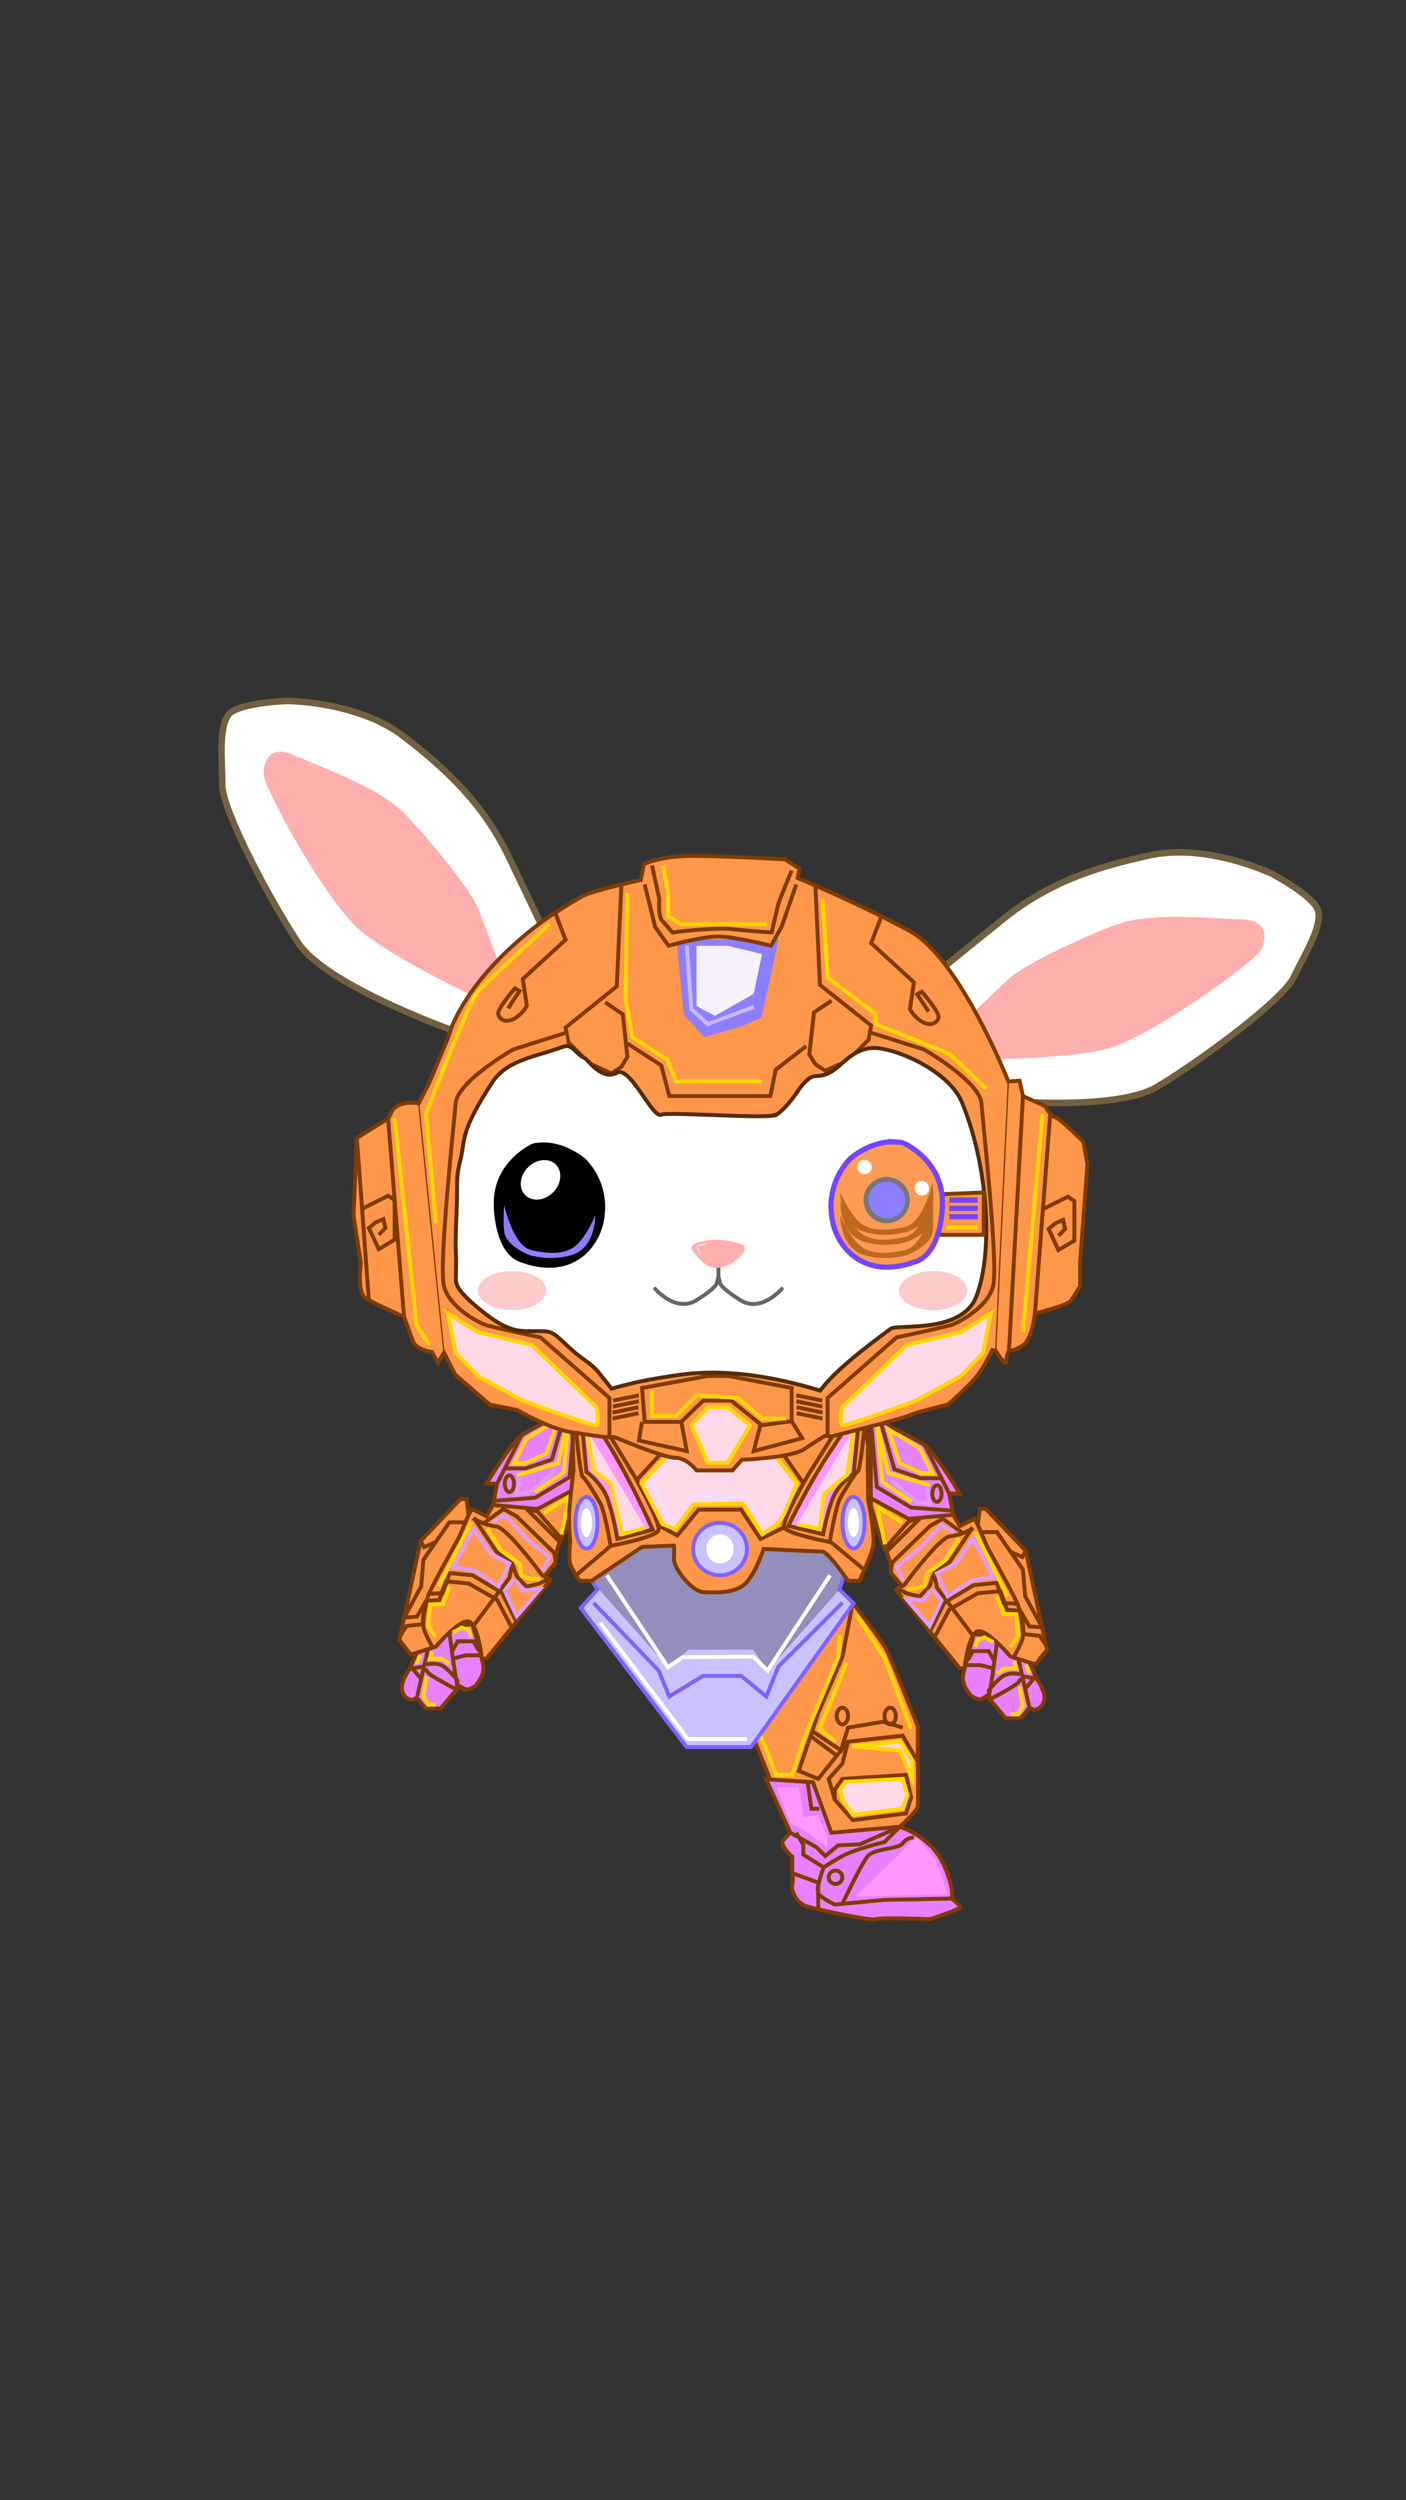 <?xml version="1.0" encoding="UTF-8"?>
<svg xmlns="http://www.w3.org/2000/svg" version="1.1" xmlns:xlink="http://www.w3.org/1999/xlink" viewBox="0 0 1080 1920">
  <rect x="0" y="0" width="1080" height="1920" fill="#333333" stroke="none"/>
  <defs>
    <style>
      .cls-1 {
        stroke: #726141;
      }

      .cls-1, .cls-2, .cls-3, .cls-4, .cls-5, .cls-6, .cls-7, .cls-8, .cls-9, .cls-10, .cls-11, .cls-12, .cls-13, .cls-14, .cls-15, .cls-16, .cls-17, .cls-18, .cls-19, .cls-20, .cls-21, .cls-22, .cls-23, .cls-24, .cls-25 {
        stroke-miterlimit: 10;
      }

      .cls-1, .cls-5, .cls-21 {
        stroke-width: 5px;
      }

      .cls-1, .cls-26, .cls-27 {
        fill: #fff;
      }

      .cls-2 {
        stroke: #727272;
        stroke-width: 2px;
      }

      .cls-2, .cls-3, .cls-4, .cls-5, .cls-6, .cls-7, .cls-8, .cls-9, .cls-10, .cls-14, .cls-15, .cls-16, .cls-19, .cls-21, .cls-22, .cls-23, .cls-24, .cls-25 {
        fill: none;
      }

      .cls-2, .cls-24 {
        stroke-linecap: round;
      }

      .cls-3, .cls-4, .cls-8, .cls-9, .cls-10, .cls-11, .cls-12, .cls-13, .cls-14, .cls-15, .cls-18, .cls-19, .cls-20, .cls-22, .cls-23, .cls-24, .cls-25 {
        stroke-width: 3px;
      }

      .cls-3, .cls-12 {
        stroke: #8063ff;
      }

      .cls-28 {
        fill: #000;
      }

      .cls-28, .cls-29, .cls-30, .cls-31, .cls-32, .cls-33, .cls-34, .cls-35, .cls-36, .cls-37, .cls-38, .cls-27, .cls-39, .cls-40, .cls-41 {
        stroke-width: 0px;
      }

      .cls-4 {
        stroke: #dd9cff;
      }

      .cls-5 {
        stroke: #986eff;
      }

      .cls-6, .cls-10 {
        stroke: #fff;
      }

      .cls-6, .cls-16, .cls-17 {
        stroke-width: 4px;
      }

      .cls-29 {
        fill: #f6f0ff;
      }

      .cls-7, .cls-11, .cls-14, .cls-18, .cls-20 {
        stroke: #803b00;
      }

      .cls-8, .cls-13 {
        stroke: #ffd800;
      }

      .cls-9 {
        stroke: #0fbab1;
      }

      .cls-11 {
        fill: #e980ff;
      }

      .cls-12, .cls-42 {
        fill: #c9c2ff;
      }

      .cls-13 {
        fill: #ffd8e8;
      }

      .cls-30 {
        fill: #99f8ff;
        opacity: .61;
      }

      .cls-15 {
        stroke: #cbb6ff;
      }

      .cls-31 {
        fill: #e5e5e5;
      }

      .cls-16 {
        stroke: #757575;
      }

      .cls-32 {
        fill: #8cf8ff;
      }

      .cls-17 {
        fill: #ff9a55;
        stroke: #7445ff;
      }

      .cls-33 {
        fill: #ff7878;
      }

      .cls-43 {
        clip-path: url(#clippath-4);
      }

      .cls-18, .cls-37 {
        fill: #ff97ff;
      }

      .cls-19 {
        stroke: #552b09;
      }

      .cls-44, .cls-40 {
        fill: #ffaeae;
      }

      .cls-34 {
        fill: #bc681d;
      }

      .cls-35 {
        fill: #938ebc;
      }

      .cls-36 {
        fill: #ffcaca;
      }

      .cls-45 {
        clip-path: url(#clippath);
      }

      .cls-38 {
        fill: #e9feff;
      }

      .cls-20 {
        fill: #ff974a;
      }

      .cls-21, .cls-25 {
        stroke: #000;
      }

      .cls-39 {
        fill: #8c7eff;
      }

      .cls-46 {
        display: none;
      }

      .cls-22 {
        stroke: #f6dcff;
      }

      .cls-23 {
        stroke: #e60005;
      }

      .cls-24 {
        stroke: #666;
      }

      .cls-41 {
        fill: #777;
      }
    </style>
    <clipPath id="clippath">
      <polygon class="cls-12" points="458.96 1220.57 446.14 1234.87 527.38 1341.6 576.91 1341.6 655.61 1231.3 644.83 1220.57 651.3 1200.66 632.76 1187.13 489.04 1184.83 450.45 1207.81 458.96 1220.57"/>
    </clipPath>
    <clipPath id="clippath-4">
      <polygon class="cls-40" points="528.95 986.67 551.55 1018.36 574.44 986.67 551.55 973.55 528.95 986.67"/>
    </clipPath>
  </defs>
  <g id="Pierna_1" data-name="Pierna 1" class="cls-46">
    <polyline class="cls-23" points="453.29 1250.3 459.51 1242.42 458.57 1235.89 466.24 1222.78"/>
    <polyline class="cls-23" points="448.52 1248.97 458.18 1246.24 461.25 1240.4 475.15 1234.28"/>
    <polyline class="cls-23" points="444.95 1257.5 454.61 1254.77 457.68 1248.93 471.58 1242.81"/>
    <polyline class="cls-23" points="449.85 1262.61 459.52 1259.88 462.59 1254.05 476.49 1247.92"/>
    <polyline class="cls-9" points="461.6 1262.05 467.82 1254.16 466.88 1247.64 474.55 1234.53"/>
    <polyline class="cls-9" points="456.83 1260.72 466.49 1257.98 469.56 1252.15 483.46 1246.03"/>
    <polyline class="cls-9" points="453.26 1269.24 462.92 1266.51 465.99 1260.67 479.89 1254.55"/>
    <polyline class="cls-9" points="458.16 1274.36 467.83 1271.63 470.9 1265.79 484.8 1259.67"/>
    <polyline class="cls-23" points="500.6 1303.24 506.83 1295.36 505.89 1288.83 513.56 1275.72"/>
    <polyline class="cls-23" points="495.83 1301.91 505.5 1299.18 508.57 1293.34 522.47 1287.22"/>
    <polyline class="cls-23" points="492.26 1310.44 501.93 1307.7 505 1301.87 518.9 1295.75"/>
    <polyline class="cls-23" points="497.17 1315.55 506.84 1312.82 509.9 1306.98 523.8 1300.86"/>
    <polyline class="cls-9" points="508.91 1314.99 515.14 1307.1 514.2 1300.58 521.87 1287.47"/>
    <polyline class="cls-9" points="504.14 1313.66 513.81 1310.92 516.88 1305.09 530.78 1298.97"/>
    <polyline class="cls-9" points="500.57 1322.18 510.24 1319.45 513.31 1313.61 527.21 1307.49"/>
    <polyline class="cls-9" points="505.48 1327.3 515.14 1324.57 518.21 1318.73 532.11 1312.61"/>
    <polyline class="cls-23" points="472.39 1286.74 478.62 1278.86 477.68 1272.33 485.35 1259.22"/>
    <polyline class="cls-23" points="467.62 1285.41 477.29 1282.68 480.36 1276.84 494.26 1270.72"/>
    <polyline class="cls-23" points="464.05 1293.94 473.72 1291.2 476.79 1285.37 490.69 1279.25"/>
    <polyline class="cls-23" points="468.96 1299.05 478.63 1296.32 481.69 1290.48 495.59 1284.36"/>
    <polyline class="cls-9" points="480.7 1298.49 486.93 1290.6 485.99 1284.08 493.66 1270.97"/>
    <polyline class="cls-9" points="475.93 1297.16 485.6 1294.42 488.67 1288.59 502.57 1282.46"/>
    <polyline class="cls-9" points="472.36 1305.68 482.03 1302.95 485.1 1297.11 499 1290.99"/>
    <polyline class="cls-9" points="477.27 1310.8 486.94 1308.06 490 1302.23 503.9 1296.11"/>
    <path class="cls-11" d="M406.36,1397.26s-22.98,7.15-32.68,27.06c-9.7,19.91-7.15,28.09-7.15,28.09,0,0-6.64,5.11-6.64,6.64s23.23,9.19,23.23,9.19c0,0,38.04-1.53,41.62,0,3.57,1.53,43.91-7.15,52.6-9.7s12.68-12.26,11.7-16.85,0-8.85,0-8.85v-12.6s10.26-8.68,6.68-12.77-5.25-5.62-5.25-5.62l18.71-41.36-36.09,2.55-17.28,31.66-49.44,2.55Z"/>
    <path class="cls-20" d="M450.45,1235.38l-7.91-10.21s-21.88,28.6-25.45,35.23-24.51,59.74-24.51,59.74v27.06s-.51,30.13,0,34.21,13.79,15.83,13.79,15.83l52.6,4.6,14.13-38.81,32.85-2.04,14.47-36.12-69.96-89.5Z"/>
    <polyline class="cls-14" points="392.57 1347.21 404.15 1327.3 446.14 1331.89 469.07 1360.49 483.98 1354.36 469.07 1309.94 450.45 1266.79 442.54 1225.17"/>
    <polyline class="cls-14" points="404.15 1321.17 419.13 1316.57 446.14 1321.17 451.5 1338.58 473.74 1323.85"/>
    <line class="cls-14" x1="454.75" y1="1342.64" x2="474.99" y2="1327.58"/>
    <ellipse class="cls-14" cx="450.5" cy="1312.23" rx="4.37" ry="6.38"/>
    <ellipse class="cls-14" cx="413.77" cy="1312.23" rx="4.34" ry="6.38"/>
    <polygon class="cls-14" points="401.64 1357.43 450.5 1360.49 456.37 1368.66 456.37 1376.32 442.54 1392.15 401.64 1387.04 397.68 1374.79 401.64 1357.43"/>
    <polyline class="cls-14" points="446.14 1331.89 450.5 1348.74 461 1360.49 456.37 1376.32"/>
    <path class="cls-11" d="M486.02,1401.85l-5.51,9.19v7.66l-15.64,9.7s6.14,16.34,4.2,19.91c-1.94,3.57-12.7,8.68-12.7,8.68l-38.27-3.57-51.57-1.02"/>
    <path class="cls-11" d="M395.64,1405.43s5.27,0,8.51,4.6c3.24,4.6,22.13,3.57,27.24,10.21s19.12,36.22,19.12,36.22"/>
    <polyline class="cls-11" points="477.26 1362.78 474.24 1383.47 468.15 1383.47"/>
    <polyline class="cls-14" points="469.07 1460.62 469.07 1448.32 469.07 1440.15 489.04 1432.83"/>
    <ellipse class="cls-14" cx="455.75" cy="1436.05" rx="5.25" ry="5.12"/>
    <path class="cls-14" d="M490.47,1401.85l-19.91,10.98-7,6.89-9.7-8.17-16.7-.77-30.79-13.53,11.74,11.74s23.32,5.62,32.34,10.72,14.43,8.68,14.43,8.68"/>
    <polyline class="cls-8" points="439.78 1234.46 417.9 1267.95 397.68 1322.19"/>
    <polyline class="cls-8" points="446.96 1271.13 468.15 1322.19 455.54 1331.89"/>
    <polyline class="cls-8" points="452.27 1249.82 453.57 1266.79 480.81 1331.89 489.04 1357.43 501.34 1357.43 513.09 1327.58"/>
    <polygon class="cls-13" points="404.15 1360.49 448.42 1362.78 452.27 1369.17 450.5 1376.32 442.54 1388.06 404.57 1383.47 400.36 1373.13 404.15 1360.49"/>
    <polygon class="cls-13" points="396.91 1360.49 396.91 1346.19 406.36 1331.89 443.04 1335.47 406.36 1338.58 396.91 1360.49"/>
    <polyline class="cls-37" points="393.56 1405.43 378.6 1422.79 369.6 1448.83 440.43 1450.87"/>
    <polygon class="cls-37" points="469.07 1388.06 462.06 1405.43 462.06 1412.83 479.06 1400.45 490.69 1394.19 500.83 1367.13 483.98 1367.13 480.51 1389.98 469.07 1388.06"/>
  </g>
  <g id="Pierna_2" data-name="Pierna 2">
    <polyline class="cls-23" points="644.27 1255.85 638.05 1247.97 638.99 1241.44 631.32 1228.33"/>
    <polyline class="cls-23" points="649.04 1254.52 639.38 1251.79 636.31 1245.95 622.41 1239.83"/>
    <polyline class="cls-23" points="652.61 1263.05 642.95 1260.31 639.88 1254.48 625.98 1248.35"/>
    <polyline class="cls-23" points="647.71 1268.16 638.04 1265.43 634.97 1259.59 621.07 1253.47"/>
    <polyline class="cls-9" points="635.96 1267.59 629.74 1259.71 630.68 1253.18 623.01 1240.07"/>
    <polyline class="cls-9" points="640.73 1266.26 631.07 1263.53 628 1257.69 614.1 1251.57"/>
    <polyline class="cls-9" points="644.3 1274.79 634.64 1272.06 631.57 1266.22 617.67 1260.1"/>
    <polyline class="cls-9" points="639.4 1279.91 629.73 1277.17 626.66 1271.34 612.76 1265.21"/>
    <polyline class="cls-23" points="596.96 1308.79 590.73 1300.91 591.67 1294.38 584 1281.27"/>
    <polyline class="cls-23" points="601.73 1307.46 592.06 1304.73 588.99 1298.89 575.09 1292.77"/>
    <polyline class="cls-23" points="605.3 1315.98 595.63 1313.25 592.56 1307.42 578.66 1301.29"/>
    <polyline class="cls-23" points="600.39 1321.1 590.72 1318.37 587.66 1312.53 573.76 1306.41"/>
    <polyline class="cls-9" points="588.65 1320.53 582.42 1312.65 583.36 1306.12 575.69 1293.01"/>
    <polyline class="cls-9" points="593.42 1319.2 583.75 1316.47 580.68 1310.63 566.78 1304.51"/>
    <polyline class="cls-9" points="596.99 1327.73 587.32 1325 584.25 1319.16 570.35 1313.04"/>
    <polyline class="cls-9" points="592.08 1332.85 582.42 1330.11 579.35 1324.28 565.45 1318.15"/>
    <polyline class="cls-23" points="625.17 1292.29 618.94 1284.41 619.88 1277.88 612.21 1264.77"/>
    <polyline class="cls-23" points="629.94 1290.96 620.27 1288.23 617.2 1282.39 603.3 1276.27"/>
    <polyline class="cls-23" points="633.51 1299.48 623.84 1296.75 620.77 1290.91 606.87 1284.79"/>
    <polyline class="cls-23" points="628.6 1304.6 618.93 1301.87 615.87 1296.03 601.97 1289.91"/>
    <polyline class="cls-9" points="616.86 1304.03 610.63 1296.15 611.57 1289.62 603.9 1276.51"/>
    <polyline class="cls-9" points="621.63 1302.7 611.96 1299.97 608.89 1294.13 594.99 1288.01"/>
    <polyline class="cls-9" points="625.2 1311.23 615.53 1308.49 612.46 1302.66 598.56 1296.54"/>
    <polyline class="cls-9" points="620.29 1316.34 610.62 1313.61 607.56 1307.77 593.66 1301.65"/>
    <path class="cls-11" d="M691.2,1402.8s22.98,7.15,32.68,27.06c9.7,19.91,7.15,28.09,7.15,28.09,0,0,6.64,5.11,6.64,6.64s-23.23,9.19-23.23,9.19c0,0-38.04-1.53-41.62,0s-43.91-7.15-52.6-9.7c-8.68-2.55-12.68-12.26-11.7-16.85s0-8.85,0-8.85v-12.6s-10.26-8.68-6.68-12.77c3.57-4.09,5.25-5.62,5.25-5.62l-18.71-41.36,36.09,2.55,17.28,31.66,49.44,2.55Z"/>
    <path class="cls-20" d="M647.11,1240.93l7.91-10.21s21.88,28.6,25.45,35.23,24.51,59.74,24.51,59.74v27.06s.51,30.13,0,34.21c-.51,4.09-13.79,15.83-13.79,15.83l-52.6,4.6-14.13-38.81-32.85-2.04-14.47-36.12,69.96-89.5Z"/>
    <polyline class="cls-14" points="704.99 1352.76 693.41 1332.84 651.42 1337.44 628.49 1366.04 613.58 1359.91 628.49 1315.48 647.11 1272.33 655.02 1230.72"/>
    <polyline class="cls-14" points="693.41 1326.72 678.43 1322.12 651.42 1326.72 646.06 1344.13 623.82 1329.39"/>
    <line class="cls-14" x1="642.81" y1="1348.18" x2="622.57" y2="1333.12"/>
    <ellipse class="cls-14" cx="647.06" cy="1317.78" rx="4.37" ry="6.38"/>
    <ellipse class="cls-14" cx="683.79" cy="1317.78" rx="4.34" ry="6.38"/>
    <polygon class="cls-14" points="695.92 1362.97 647.06 1366.04 641.19 1374.21 641.19 1381.87 655.02 1397.7 695.92 1392.59 699.88 1380.33 695.92 1362.97"/>
    <polyline class="cls-14" points="651.42 1337.44 647.06 1354.29 636.56 1366.04 641.19 1381.87"/>
    <path class="cls-11" d="M611.54,1407.4l5.51,9.19v7.66s15.64,9.7,15.64,9.7c0,0-6.14,16.34-4.2,19.91,1.94,3.57,12.7,8.68,12.7,8.68l38.27-3.57,51.57-1.02"/>
    <path class="cls-11" d="M701.92,1410.97s-5.27,0-8.51,4.6c-3.24,4.6-22.13,3.57-27.24,10.21s-19.12,36.22-19.12,36.22"/>
    <polyline class="cls-11" points="620.3 1368.33 623.32 1389.01 629.41 1389.01"/>
    <polyline class="cls-14" points="628.49 1466.17 628.49 1453.87 628.49 1445.7 608.52 1438.38"/>
    <ellipse class="cls-14" cx="641.81" cy="1441.6" rx="5.25" ry="5.12"/>
    <path class="cls-14" d="M607.09,1407.4l19.91,10.98,7,6.89,9.7-8.17,16.7-.77,30.79-13.53-11.74,11.74s-23.32,5.62-32.34,10.72-14.43,8.68-14.43,8.68"/>
    <polyline class="cls-8" points="657.78 1240 679.66 1273.5 699.88 1327.74"/>
    <polyline class="cls-8" points="650.6 1276.67 629.41 1327.74 642.02 1337.44"/>
    <polyline class="cls-8" points="645.29 1255.37 643.99 1272.33 616.75 1337.44 608.52 1362.97 596.22 1362.97 584.47 1333.12"/>
    <polygon class="cls-13" points="693.41 1366.04 649.14 1368.33 645.29 1374.72 647.06 1381.87 655.02 1393.61 692.99 1389.01 697.2 1378.67 693.41 1366.04"/>
    <polygon class="cls-13" points="700.64 1366.04 700.64 1351.74 691.2 1337.44 654.52 1341.01 691.2 1344.13 700.64 1366.04"/>
    <polyline class="cls-37" points="704 1410.97 718.96 1428.33 727.96 1454.38 657.13 1456.42"/>
    <polygon class="cls-37" points="628.49 1393.61 635.5 1410.97 635.5 1418.38 618.5 1405.99 606.87 1399.74 596.73 1372.67 613.58 1372.67 617.05 1395.53 628.49 1393.61"/>
  </g>
  <g id="Brazo_1" data-name="Brazo 1">
    <polyline class="cls-23" points="432.5 1100.32 441.24 1095.37 442.84 1088.97 454.89 1079.72"/>
    <polyline class="cls-23" points="428.59 1097.29 438.57 1098.4 443.62 1094.16 458.8 1093.74"/>
    <polyline class="cls-23" points="422.07 1103.83 432.05 1104.95 437.09 1100.7 452.27 1100.28"/>
    <polyline class="cls-23" points="424.68 1110.42 434.66 1111.54 439.7 1107.29 454.89 1106.87"/>
    <polyline class="cls-9" points="435.77 1114.33 444.51 1109.38 446.1 1102.98 458.15 1093.74"/>
    <polyline class="cls-9" points="431.85 1111.3 441.84 1112.42 446.88 1108.17 462.06 1107.75"/>
    <polyline class="cls-9" points="425.33 1117.85 435.31 1118.96 440.36 1114.72 455.54 1114.29"/>
    <polyline class="cls-9" points="427.94 1124.44 437.92 1125.55 442.97 1121.31 458.15 1120.88"/>
    <path class="cls-11" d="M324.15,1260.15l-9.45,21.45s-7.15,9.7-5.87,16.34,7.58,7.66,7.58,7.66l3.91-2.04s5.87,8.43,7.66,8.43h10.47l14.3-17.11s2.55,2.55,5.11,2.55,6.38-1.79,7.91-3.57,5.87-7.66,5.62-13.28-8.59-33.26-8.59-33.26l-21.28,1.86-17.36,10.98Z"/>
    <path class="cls-20" d="M426.43,1200.35c.11-2.81.47-5.62,1.07-8.4,1.2-5.52,3.87-10.75,6.35-15.92,3.26-8.98,5.55-18.37,8.26-27.56v-45.86l-63.32,53.11-5.11,8.68-11.23-5.62-2.55,4.6-1.53-12.26h-4.6l-30.64,32.17-16.34,76.06,8.68,11.26,19.4-6.13s14.81-17.87,23.49-19.4c8.68-1.53,11.74,28.6,11.74,28.6h3.57l49.02-60.26-4.09-3.57,7.15-8.68s.23-.29.66-.82Z"/>
    <path class="cls-11" d="M442.11,1080.15s-34.21,17.36-41.36,21.96c-7.15,4.6-27.06,37.28-27.06,37.28h8.17l-3.06,16.34,34.21,3.06,29.11-15.83v-62.81Z"/>
    <line class="cls-14" x1="328.73" y1="1266.43" x2="320.57" y2="1302.28"/>
    <path class="cls-14" d="M345.2,1253.62s4.99,39.21,6.27,40.23,6.38,3.57,6.38,3.57"/>
    <line class="cls-14" x1="314.7" y1="1281.6" x2="325.72" y2="1279.65"/>
    <path class="cls-14" d="M327.47,1278.28s8.43-2.72,14.55,2.34,9.5,10.17,9.5,10.17l-.91,6.64s-19.86-10.31-21.88-13.07l-2.02-2.76"/>
    <line class="cls-14" x1="316.23" y1="1280.62" x2="323.5" y2="1289.4"/>
    <polyline class="cls-14" points="347.14 1268.2 351.53 1260.4 363.72 1260.4 367.04 1266.43 369.37 1268.2"/>
    <polyline class="cls-14" points="347.9 1273.68 357.85 1271.13 369.47 1271.13"/>
    <line class="cls-14" x1="381.85" y1="1139.38" x2="400.74" y2="1102.11"/>
    <polyline class="cls-14" points="434.61 1083.98 423.98 1120.74 403.81 1127.64 387.8 1127.64"/>
    <path class="cls-14" d="M379.39,1152.52c6.04-.37,31.82-2.41,31.82-2.41l26.3-15.83,4.6-51.57"/>
    <ellipse class="cls-14" cx="391.3" cy="1139.38" rx="3.57" ry="6.38"/>
    <polygon class="cls-14" points="412.74 1160.57 431.23 1181.54 430.07 1184.16 404.57 1158.79 412.74 1160.57"/>
    <path class="cls-14" d="M364.74,1166.7l16.77,25.16,12.04,8.81,3.31,9.56s7.09,8.05,7.79,8.05,9.92-2.26,9.92-2.26l6.86-3.61-4.97-2.68s-26.69-36.64-35.43-37.57c-8.74-.93-16.3-5.45-16.3-5.45Z"/>
    <polyline class="cls-14" points="371.39 1169.79 386.7 1158.79 396.66 1164.29 425.77 1192.49 426.6 1197.81"/>
    <path class="cls-14" d="M359.89,1163.38l-7.15,16.85s-22.76,40.85-24.02,45.7-4.75,19.91-3.01,25.28,6.68,14.06,6.68,14.06"/>
    <polyline class="cls-14" points="393.09 1249.82 381.85 1228.49 359.89 1215.98 342.57 1214.33 337.43 1228.74 327.89 1229.35"/>
    <polyline class="cls-14" points="396.91 1245.85 385.45 1223.08 363.04 1209.73 345.36 1207.96 340.11 1223.35 330.38 1224"/>
    <polyline class="cls-14" points="393.56 1200.67 391.3 1211.64 363.65 1248.57"/>
    <polyline class="cls-14" points="307.5 1256.05 312.4 1248.57 324.65 1247.31 325.72 1232.07 320.21 1241.51 310.48 1242.16 323.5 1218.28 325.24 1197.81 345.2 1169 356.32 1169"/>
    <polyline class="cls-14" points="323.13 1183.3 325.72 1188.15 334.7 1184.16"/>
    <polyline class="cls-8" points="345.2 1218.28 340.04 1232.07 330.38 1232.07 328.91 1248.57 334.7 1257.17"/>
    <line class="cls-8" x1="361.94" y1="1169" x2="337.06" y2="1218.28"/>
    <polygon class="cls-8" points="404.57 1104.66 394.87 1123.72 403.13 1123.72 419.81 1116.23 428.66 1090.02 404.57 1104.66"/>
    <polyline class="cls-8" points="410.75 1145.77 433.09 1130.53 437.17 1087.64 428.66 1123.72 396.91 1133"/>
    <polyline class="cls-8" points="417.9 1161.85 437.17 1149.6 431.23 1178.3"/>
    <polyline class="cls-8" points="331.91 1268.2 330.38 1273.68 339.11 1273.68 345.2 1277.55"/>
    <line class="cls-8" x1="323.13" y1="1271.13" x2="319.87" y2="1277.55"/>
    <polyline class="cls-8" points="347.9 1253.62 354.79 1249.82 359.89 1251.72 361.94 1257.17"/>
    <polyline class="cls-8" points="327.89 1287.49 325.24 1302.28 328.91 1308.91 334.7 1308.91"/>
    <polyline class="cls-8" points="374.45 1173.77 385.09 1190.79 399 1200.67 400.74 1210.19 407.89 1212.53 414.7 1212.53"/>
    <polyline class="cls-4" points="378.6 1169 387.72 1163.38 404.57 1181.6 422.12 1195.55 417.04 1206.11"/>
    <polyline class="cls-4" points="399 1135.3 396.91 1147.21 406.87 1145.77 426.6 1129.17"/>
    <polygon class="cls-4" points="347.9 1203.38 363.65 1173.77 376.91 1193.15 391.3 1200.67 383.04 1218.28 364.74 1206.11 347.9 1203.38"/>
    <polyline class="cls-4" points="394.87 1212.53 387.8 1221.77 396.91 1241.17 414.7 1220.4 401.64 1221.43 396.91 1214.33"/>
  </g>
  <g id="Brazo_2" data-name="Brazo 2">
    <polyline class="cls-23" points="678.49 1107.87 669.75 1102.92 668.15 1096.52 656.1 1087.27"/>
    <polyline class="cls-23" points="682.4 1104.84 672.42 1105.95 667.37 1101.71 652.19 1101.29"/>
    <polyline class="cls-23" points="688.92 1111.38 678.94 1112.5 673.9 1108.25 658.71 1107.83"/>
    <polyline class="cls-23" points="686.31 1117.97 676.33 1119.09 671.28 1114.84 656.1 1114.42"/>
    <polyline class="cls-9" points="675.22 1121.88 666.48 1116.93 664.89 1110.53 652.84 1101.29"/>
    <polyline class="cls-9" points="679.14 1118.85 669.15 1119.97 664.11 1115.72 648.93 1115.3"/>
    <polyline class="cls-9" points="685.66 1125.4 675.68 1126.51 670.63 1122.27 655.45 1121.84"/>
    <polyline class="cls-9" points="683.05 1131.99 673.07 1133.1 668.02 1128.86 652.84 1128.43"/>
    <path class="cls-11" d="M786.84,1267.7l9.45,21.45s7.15,9.7,5.87,16.34c-1.28,6.64-7.58,7.66-7.58,7.66l-3.91-2.04s-5.87,8.43-7.66,8.43h-10.47s-14.3-17.11-14.3-17.11c0,0-2.55,2.55-5.11,2.55-2.55,0-6.38-1.79-7.91-3.57-1.53-1.79-5.87-7.66-5.62-13.28.26-5.62,8.59-33.26,8.59-33.26l21.28,1.86,17.36,10.98Z"/>
    <path class="cls-20" d="M684.56,1207.9c-.11-2.81-.47-5.62-1.07-8.4-1.2-5.52-3.87-10.75-6.35-15.92-3.26-8.98-5.55-18.37-8.26-27.56v-45.86s63.32,53.11,63.32,53.11l5.11,8.68,11.23-5.62,2.55,4.6,1.53-12.26h4.6s30.64,32.17,30.64,32.17l16.34,76.06-8.68,11.26-19.4-6.13s-14.81-17.87-23.49-19.4-11.74,28.6-11.74,28.6h-3.57s-49.02-60.26-49.02-60.26l4.09-3.57-7.15-8.68s-.23-.29-.66-.82Z"/>
    <path class="cls-11" d="M668.88,1087.7s34.21,17.36,41.36,21.96,27.06,37.28,27.06,37.28h-8.17s3.06,16.34,3.06,16.34l-34.21,3.06-29.11-15.83v-62.81Z"/>
    <line class="cls-14" x1="782.26" y1="1273.98" x2="790.41" y2="1309.83"/>
    <path class="cls-14" d="M765.79,1261.17s-4.99,39.21-6.27,40.23c-1.28,1.02-6.38,3.57-6.38,3.57"/>
    <line class="cls-14" x1="796.29" y1="1289.15" x2="785.27" y2="1287.2"/>
    <path class="cls-14" d="M783.52,1285.83s-8.43-2.72-14.55,2.34c-6.13,5.06-9.5,10.17-9.5,10.17l.91,6.64s19.86-10.31,21.88-13.07l2.02-2.76"/>
    <line class="cls-14" x1="794.76" y1="1288.17" x2="787.49" y2="1296.95"/>
    <polyline class="cls-14" points="763.85 1275.75 759.46 1267.95 747.27 1267.95 743.95 1273.98 741.62 1275.75"/>
    <polyline class="cls-14" points="763.09 1281.23 753.14 1278.68 741.52 1278.68"/>
    <line class="cls-14" x1="729.14" y1="1146.93" x2="710.24" y2="1109.66"/>
    <polyline class="cls-14" points="676.38 1091.53 687.01 1128.29 707.18 1135.19 723.19 1135.19"/>
    <path class="cls-14" d="M731.6,1160.07c-6.04-.37-31.82-2.41-31.82-2.41l-26.3-15.83-4.6-51.57"/>
    <ellipse class="cls-14" cx="719.69" cy="1146.93" rx="3.57" ry="6.38"/>
    <polygon class="cls-14" points="698.24 1168.12 679.76 1189.09 680.92 1191.71 706.41 1166.34 698.24 1168.12"/>
    <path class="cls-14" d="M746.24,1174.25l-16.77,25.16-12.04,8.81-3.31,9.56s-7.09,8.05-7.79,8.05-9.92-2.26-9.92-2.26l-6.86-3.61,4.97-2.68s26.69-36.64,35.43-37.57,16.3-5.45,16.3-5.45Z"/>
    <polyline class="cls-14" points="739.6 1177.34 724.29 1166.34 714.33 1171.84 685.22 1200.04 684.39 1205.36"/>
    <path class="cls-14" d="M751.1,1170.93l7.15,16.85s22.76,40.85,24.02,45.7c1.26,4.85,4.75,19.91,3.01,25.28s-6.68,14.06-6.68,14.06"/>
    <polyline class="cls-14" points="717.9 1257.37 729.14 1236.04 751.1 1223.53 768.42 1221.88 773.56 1236.29 783.1 1236.9"/>
    <polyline class="cls-14" points="714.07 1253.4 725.54 1230.63 747.95 1217.28 765.63 1215.51 770.88 1230.9 780.61 1231.55"/>
    <polyline class="cls-14" points="717.43 1208.22 719.69 1219.19 747.34 1256.12"/>
    <polyline class="cls-14" points="803.49 1263.6 798.58 1256.12 786.34 1254.86 785.27 1239.62 790.78 1249.06 800.51 1249.71 787.49 1225.83 785.75 1205.36 765.79 1176.55 754.67 1176.55"/>
    <polyline class="cls-14" points="787.86 1190.85 785.27 1195.7 776.29 1191.71"/>
    <polyline class="cls-8" points="765.79 1225.83 770.95 1239.62 780.61 1239.62 782.08 1256.12 776.29 1264.72"/>
    <line class="cls-8" x1="749.05" y1="1176.55" x2="773.93" y2="1225.83"/>
    <polygon class="cls-8" points="706.41 1112.21 716.12 1131.27 707.86 1131.27 691.18 1123.78 682.33 1097.57 706.41 1112.21"/>
    <polyline class="cls-8" points="700.24 1153.32 677.9 1138.08 673.82 1095.19 682.33 1131.27 714.07 1140.55"/>
    <polyline class="cls-8" points="693.09 1169.4 673.82 1157.15 679.76 1185.85"/>
    <polyline class="cls-8" points="779.08 1275.75 780.61 1281.23 771.88 1281.23 765.79 1285.1"/>
    <line class="cls-8" x1="787.86" y1="1278.68" x2="791.12" y2="1285.1"/>
    <polyline class="cls-8" points="763.09 1261.17 756.2 1257.37 751.1 1259.27 749.05 1264.72"/>
    <polyline class="cls-8" points="783.1 1295.04 785.75 1309.83 782.08 1316.47 776.29 1316.47"/>
    <polyline class="cls-8" points="736.54 1181.32 725.9 1198.34 711.99 1208.22 710.24 1217.74 703.1 1220.08 696.29 1220.08"/>
    <polyline class="cls-4" points="732.39 1176.55 723.27 1170.93 706.41 1189.15 688.87 1203.1 693.95 1213.66"/>
    <polyline class="cls-4" points="711.99 1142.85 714.07 1154.76 704.12 1153.32 684.39 1136.72"/>
    <polygon class="cls-4" points="763.09 1210.93 747.34 1181.32 734.07 1200.7 719.69 1208.22 727.95 1225.83 746.24 1213.66 763.09 1210.93"/>
    <polyline class="cls-4" points="716.12 1220.08 723.19 1229.32 714.07 1248.72 696.29 1227.95 709.35 1228.98 714.07 1221.88"/>
  </g>
  <g id="Cuerpo">
    <g>
      <polygon class="cls-42" points="458.96 1220.57 446.14 1234.87 527.38 1341.6 576.91 1341.6 655.61 1231.3 644.83 1220.57 651.3 1200.66 632.76 1187.13 489.04 1184.83 450.45 1207.81 458.96 1220.57"/>
      <g class="cls-45">
        <polyline class="cls-35" points="454.36 1213.94 513.09 1280.32 528.91 1266.79 578.45 1266.79 589.68 1282.87 644.83 1220.57 653.96 1197.27 550.87 1169.16 481.15 1189.53 450.45 1207.81 454.36 1213.94"/>
      </g>
      <polygon class="cls-3" points="458.96 1220.57 446.14 1234.87 527.38 1341.6 576.91 1341.6 655.61 1231.3 644.83 1220.57 651.3 1200.66 632.76 1187.13 489.04 1184.83 450.45 1207.81 458.96 1220.57"/>
    </g>
    <path class="cls-20" d="M438.02,1080.66s47.49-19.2,55.15-20.07,63.16-8.53,88-3.93c24.85,4.6,68.76,11.74,75.4,18.89s10.72,34.72,10.21,36.26.04,39.83.04,39.83c0,0,6.08,28.09,3.53,37.28-2.55,9.19-10.21,25.02-10.21,25.02h-8.68s-15.32-22.47-19.91-22.47-44.94-2.04-44.94-2.04c0,0-6.6,19.91-14.54,27.06s-23.25,6.64-31.93,6.13c-8.68-.51-22.98-18.38-22.47-26.04s0-9.7,0-9.7l-24.51,1.02-38.81,26.04h-9.19s-5.62-8.68-7.15-12.77,0-16.85,0-16.85c0,0-1.36-14.81-.68-25.02s3.23-30.13,3.23-30.13l-1.02-34.72-1.53-13.79Z"/>
    <path class="cls-14" d="M456.66,1083.21s28.61,47.09,29.69,48.71,21.59,37.89,19.43,43.3c-2.16,5.41-36.71,11.91-36.71,11.91l-26.53,22.57"/>
    <path class="cls-14" d="M650.42,1085.36s-27.99,44.83-29.05,46.37-21.13,36.07-19.01,41.22,35.92,11.34,35.92,11.34l25.96,21.48"/>
    <polyline class="cls-14" points="489.04 1136.63 513.6 1109.77 596.83 1109.77 617.12 1139.04"/>
    <polyline class="cls-14" points="505.39 1171.05 520.23 1179.21 536.57 1159.3 569.26 1159.3 584.06 1181.77 602.35 1172.95"/>
    <path class="cls-14" d="M442.54,1099.55s3.14,33.7,5.19,34.72c2.04,1.02,9.7,13.79,13.28,19.91,3.57,6.13,8.07,32.94,8.07,32.94"/>
    <path class="cls-14" d="M664.12,1095.25s-3.14,33.7-5.19,34.72c-2.04,1.02-9.7,13.79-13.28,19.91-3.57,6.13-8.07,32.94-8.07,32.94"/>
    <ellipse class="cls-12" cx="553.08" cy="1189.53" rx="20.68" ry="20.17"/>
    <ellipse class="cls-27" cx="553.08" cy="1189.43" rx="10.47" ry="11.23"/>
    <ellipse class="cls-12" cx="450.45" cy="1169.36" rx="8.51" ry="19.83"/>
    <ellipse class="cls-27" cx="450.45" cy="1169.26" rx="4.31" ry="11.04"/>
    <ellipse class="cls-12" cx="655.61" cy="1169.26" rx="8.51" ry="19.83"/>
    <ellipse class="cls-27" cx="655.61" cy="1169.16" rx="4.31" ry="11.04"/>
    <polygon class="cls-13" points="492.66 1139.04 515.13 1115.38 593.26 1115.38 612.15 1139.04 602.2 1162.87 596.83 1170.53 585.6 1178.19 570.79 1154.7 532.4 1155.21 518.7 1174.11 509 1170.53 492.66 1139.04"/>
    <path class="cls-18" d="M446.14,1083.21l4.31,46.98s11.06,8.04,15.66,19.34c4.6,11.3,8.13,32.24,8.13,32.24l27.1-7.15s-15.01-34.21-32.27-62.81l-17.26-28.6h-5.67Z"/>
    <path class="cls-18" d="M659.91,1089.5l-4.24,42.28s-10.88,7.23-15.4,17.4c-4.52,10.17-8,29.01-8,29.01l-26.66-6.43s14.76-30.79,31.74-56.53l16.98-25.74h5.58Z"/>
    <polyline class="cls-22" points="519.72 1119.47 501.34 1139.04 515.64 1169.36 532.4 1149.43 573.76 1149.43 586.11 1169.16"/>
    <polyline class="cls-13" points="450.45 1097.51 455.8 1129.17 469.07 1139.04 477.85 1178.19 495.72 1173.09"/>
    <polyline class="cls-13" points="655.61 1097.51 650.85 1132.49 633.22 1146.79 629.51 1174.11 612.15 1170.53"/>
    <polyline class="cls-3" points="455.8 1230.79 505.94 1282.87 514.11 1302.79 540 1286.96 569.26 1286.96 588.66 1302.79 597.85 1279.81 647.09 1230.79"/>
    <polyline class="cls-10" points="466.11 1209.7 513.09 1280.32 524.32 1272.66 578.45 1272.15 589.68 1282.87 637.58 1209.7"/>
    <polyline class="cls-10" points="461 1246.28 528.4 1335.47 573.76 1335.47"/>
  </g>
  <g id="Oreja_2" data-name="Oreja 2">
    <path class="cls-1" d="M358.39,795.16s-106.36-36.28-129.41-71.24c-23.05-34.96-58.33-102.43-58.25-121.02.08-18.59-3.69-48.82,7.18-56.19,10.86-7.37,42.66-8.45,42.66-8.45,0,0,54.46.19,89.62,27.31s61.87,53.06,81.32,93.76c19.45,40.69,34.54,72.65,34.54,72.65l-67.65,63.18Z"/>
    <path class="cls-40" d="M381.54,773.54s-77.41-35.53-104.81-58.97c-27.4-23.44-74.43-110.48-74.33-120.34s5.09-22.66,23.52-14.33c18.42,8.33,64.96,24.61,84.48,44.53,19.52,19.92,51.51,59.16,57.4,74.4,5.89,15.24,18.21,48.25,18.21,48.25l-4.46,26.46Z"/>
  </g>
  <g id="Oreja_1" data-name="Oreja 1">
    <path class="cls-1" d="M741.3,842.91s111.59,13.26,147.49-8.31c35.9-21.56,96.88-67.15,104.84-83.95,7.96-16.8,24.43-42.43,17.82-53.78-6.61-11.34-34.81-26.06-34.81-26.06,0,0-49.19-23.37-92.62-14.11s-78.73,21.11-113.85,49.39c-35.12,28.29-62.55,50.59-62.55,50.59l33.69,86.22Z"/>
    <path class="cls-40" d="M729.78,813.41s85.16,1.42,120-7.87c34.84-9.29,114.88-67.45,119.05-76.39,4.17-8.94,5.2-22.64-15.01-23.09-20.22-.45-69.21-5.88-95.43,3.64-26.22,9.53-72.02,31.08-83.92,42.28-11.9,11.2-37.28,35.64-37.28,35.64l-7.41,25.79Z"/>
  </g>
  <g id="Cabeza">
    <path class="cls-20" d="M422.06,703.81s-54,35.23-74.93,84.26l-3.06,9.19-14.31,34.21-8.16,15.83s-15.83-3.06-20.94,6.64-2.55,5.11-2.55,5.11l-24,14.81-2.55,59.74,5.62,36.26s-3.06,22.98,3.57,27.06,29.62,14.3,29.62,14.3c0,0,4.09,11.23,6.64,18.38s14.81,8.68,14.81,8.68l4.6,8.17,4.6-7.66,8.68,16.85,26.55,22.98,20.94,4.14s24.51,14.24,40.34,16.79c15.83,2.55,27.35,4.09,27.35,4.09h7.37s37.28,15.83,46.47,15.83,16.3,9.7,16.3,9.7h27.61l7.15-8.17s38.3-1.53,48-8.17c9.7-6.64,15.83-10.21,15.83-10.21l4.73.51s55.53-13.79,60.63-16.34c5.11-2.55,29.11-8.17,29.11-8.17,0,0,15.83-13.79,21.96-21.45,6.13-7.66,12.23-20.43,12.23-20.43l2.57.51s8.17,13.28,8.17,8.17,2.04-8.17,2.04-8.17c0,0,3.57.51,10.72-4.09,7.15-4.6,9.19-24.51,9.19-24.51,0,0,25.02-6.13,27.57-9.7s7.15-11.49,7.15-11.49v-18.12l5.62-75.06-3.06-17.44s-16.8-16.79-20.65-18.32-4.88-3.05-4.88-3.05l-4.09-6.13-16.85-7.66-2.55-11.74-8.68.51s-37.28-94.47-75.57-115.4-86.3-40.85-86.3-40.85l1.53-7.15-11.23-7.15s-54.22-3.06-75.37-2.55-32.89,6.13-32.89,6.13l-2.55,12.26s-36.77,8.17-44.43,12.26c-7.66,4.09-25.66,15.83-25.66,15.83Z"/>
    <polygon class="cls-39" points="519.51 721.37 598.14 721.37 584.87 781.51 569.04 788.27 540.91 796.44 525.12 778.96 519.51 721.37"/>
    <line class="cls-7" x1="321.6" y1="847.3" x2="341" y2="1038.79"/>
    <line class="cls-7" x1="774.53" y1="830.45" x2="764.83" y2="1037.26"/>
    <line class="cls-20" x1="298.11" y1="859.04" x2="310.36" y2="1011.21"/>
    <line class="cls-20" x1="274.11" y1="873.85" x2="283.33" y2="998.38"/>
    <line class="cls-20" x1="785.77" y1="841.68" x2="775.04" y2="1037.26"/>
    <line class="cls-20" x1="806.7" y1="855.47" x2="794.96" y2="1008.66"/>
    <polyline class="cls-20" points="477.32 679.2 473.77 757.43 434.45 789.09 436.49 800.32 452.83 816.66 469.68 824.32 477.32 819.21 481.94 811.55 478.36 778.87 464.86 769.68"/>
    <polyline class="cls-20" points="626.29 679.2 629.84 756.32 669.16 787.54 667.12 798.61 650.78 814.72 633.93 822.28 626.29 817.24 621.67 809.69 625.25 777.47 638.75 768.41"/>
    <polyline class="cls-20" points="481.94 801.34 507.98 818.19 514.11 841.68 591.72 841.68 595.81 821.51 619.3 803.33"/>
    <path class="cls-20" d="M677.08,703.65l-7.92,20.58,32.86,30.13-3.06,20.43s2.4,5.62,9.12,9.7,11.82,1.02,12.84-3.06-12.84-19.91-12.84-19.91l-3.5,2.04,8.68,13.28"/>
    <path class="cls-20" d="M426.53,701.1l7.92,20.58-32.86,30.13,3.06,20.43s-2.4,5.62-9.12,9.7-11.82,1.02-12.84-3.06,12.84-19.91,12.84-19.91l3.5,2.04-8.68,13.28"/>
    <path class="cls-20" d="M495.21,679.2l8.07,32.78,10.31,14.3s25.35-7.15,37.95-7.15,40.69,7.15,40.69,7.15l8.27-14.81,11.14-32.27"/>
    <path class="cls-20" d="M500.83,664.49l5.62,26.04s-1.02,12.77,2.04,16.34,8.17,9.19,8.17,9.19c0,0,30.13-4.09,45.45-2.55s30.64,2.55,30.64,2.55c0,0,4.6-19.91,5.11-21.96s10.21-25.53,10.21-25.53"/>
    <path class="cls-20" d="M434.45,793.17l-40.34,12.77s-42.82,24.51-44.13,41.36c-1.32,16.85-13.06,123.05-8.97,140.17s27.57,28.35,31.66,29.88,42.55,9.7,42.55,9.7l52.94,46.47v30.13"/>
    <path class="cls-20" d="M669.42,793.17l40.34,12.77s42.82,24.51,44.13,41.36c1.32,16.85,13.06,123.05,8.97,140.17-4.09,17.11-27.57,28.35-31.66,29.88s-42.55,9.7-42.55,9.7l-52.94,46.47v30.13"/>
    <polygon class="cls-14" points="493.17 1065.85 495.21 1091.89 523.3 1091.89 540.15 1075.55 561.6 1075.55 585.09 1094.45 608.06 1091.38 608.06 1065.85 559.55 1056.66 543.6 1056.66 493.17 1065.85"/>
    <line class="cls-14" x1="611.64" y1="1071.47" x2="631.55" y2="1075.55"/>
    <line class="cls-14" x1="611.72" y1="1076.06" x2="631.63" y2="1080.15"/>
    <line class="cls-14" x1="611.93" y1="1080.66" x2="631.85" y2="1084.74"/>
    <line class="cls-14" x1="611.93" y1="1085.26" x2="631.85" y2="1089.34"/>
    <line class="cls-14" x1="490.76" y1="1071.47" x2="470.85" y2="1075.55"/>
    <line class="cls-14" x1="490.69" y1="1076.06" x2="470.77" y2="1080.15"/>
    <line class="cls-14" x1="490.47" y1="1080.66" x2="470.56" y2="1084.74"/>
    <line class="cls-14" x1="490.47" y1="1085.26" x2="470.56" y2="1089.34"/>
    <polyline class="cls-14" points="493.17 1091.89 490.76 1106.19 527.59 1114.36 523.3 1091.89"/>
    <polyline class="cls-14" points="584.06 1094.45 578.96 1114.36 616.23 1104.4 608.06 1091.38"/>
    <polyline class="cls-14" points="278.72 927.95 298.11 918.28 303.14 921.56 303.14 951.98 290.93 959.23 283.33 943.04 288.4 938.75 294.53 936.12 296.06 943.04 290.93 948.27"/>
    <polyline class="cls-14" points="800.83 928.67 820.22 918.99 825.25 922.27 825.25 952.7 813.04 959.94 805.44 943.76 810.52 939.47 816.64 936.83 818.17 943.76 813.04 948.99"/>
    <polyline class="cls-15" points="527.59 726.28 531.01 774.79 543.6 786.42 578.96 773.26"/>
    <polyline class="cls-8" points="303.2 858.68 320.04 1018.18 330.11 1032.83"/>
    <line class="cls-8" x1="800.83" y1="855.47" x2="785.77" y2="1022.96"/>
    <path class="cls-8" d="M422.12,709.68s-47.35,43.15-55.04,51.83-39.86,93.96-39.86,93.96l7.66,84"/>
    <polyline class="cls-8" points="481.94 685.94 480.51 766.36 485.77 796.44 512.57 813.85 519.51 830.45 585.34 830.45"/>
    <polyline class="cls-8" points="509.18 664.49 513.34 685.94 513.34 703.65 522.53 709.68 558.83 709.68 589.17 709.68"/>
    <path class="cls-13" d="M344.06,1008.66l23.01,14.3,41.47,9.88,49.65,47.83s2.3,12.51,0,13.79-56.55-18.89-56.55-18.89l-34.56-18.89-17.1-17.87-5.91-30.13Z"/>
    <path class="cls-13" d="M761.02,1008.66l-23.01,14.3-41.47,9.88-49.65,47.83s-2.3,12.51,0,13.79c2.3,1.28,56.55-18.89,56.55-18.89l34.56-18.89,17.1-17.87,5.91-30.13Z"/>
    <polyline class="cls-8" points="631.85 690.28 635.71 750.74 672.66 778.62 672.66 786.42 729.34 809.26 757.55 836.06"/>
    <polyline class="cls-8" points="500.83 1067.89 500.83 1087.3 519.51 1087.3 535 1071.47 566.96 1073.51 585.34 1089.34 603.72 1089.34"/>
    <polygon class="cls-13" points="531.01 1094.45 543.6 1080.66 558.83 1080.66 576.2 1094.5 558.83 1123.3 543.6 1123.3 531.01 1094.45"/>
    <polyline class="cls-29" points="535 726.28 535 772.49 549.17 780.15 578.96 763.17 585.34 732.66 558.83 726.28 539.3 726.28"/>
  </g>
  <g id="Cara">
    <g>
      <path class="cls-26" d="M594.28,856.49c-8.78,2.56-82.08-2.81-86.3-.51-6.52,3.56-23.95-38.02-34.21-32.17-11.3,6.44-22.77-10.52-24.51-11.23-7.47-3.07-9.09-11.5-16.85-8.68-21.83,7.92-42.96,10.09-54.13,27.06-25.32,38.5-20.83,44.54-24.51,59.23-3.84,15.33-2.04,15.58-3.06,40.34-1.68,40.69.17,21.43-.51,49.02-.14,5.68-1.09,9.32,14.81,22.98,29.36,25.23,36.2,18.43,54.64,19.91,8.33.67,13.71,10.8,28.09,20.94,11.94,8.42,12.18,11.33,16.51,16l5.45,6.98c20.17-5.42,27.82-6.96,49.53-10.21,19.51-2.92,54.87-5.36,110.81,11.74,10.9-14.57,30.44-30.04,54.13-47.49,5.22-3.85,54.71,4.21,65.87-25.02,13.21-34.58,8.77-101.08-11.23-149.11-10.46-25.12-55-43.52-70.47-41.36-20.14,2.81-23.76,21.52-41.87,21.45-3.52-.01-8.14,3.32-13.79,11.74-9.58,14.29-17.97,19.89-18.38,18.38Z"/>
      <path class="cls-19" d="M594.28,856.49c-8.78,2.56-82.08-2.81-86.3-.51-6.52,3.56-23.95-38.02-34.21-32.17-11.3,6.44-22.77-10.52-24.51-11.23-7.47-3.07-9.09-11.5-16.85-8.68-21.83,7.92-42.96,10.09-54.13,27.06-25.32,38.5-20.83,44.54-24.51,59.23-3.84,15.33-2.04,15.58-3.06,40.34-1.68,40.69.17,21.43-.51,49.02-.14,5.68-1.09,9.32,14.81,22.98,29.36,25.23,36.2,18.43,54.64,19.91,8.33.67,13.71,10.8,28.09,20.94,11.94,8.42,12.18,11.33,16.51,16l5.45,6.98c20.17-5.42,27.82-6.96,49.53-10.21,19.51-2.92,54.87-5.36,110.81,11.74,10.9-14.57,30.44-30.04,54.13-47.49,5.22-3.85,54.71,4.21,65.87-25.02,13.21-34.58,8.77-101.08-11.23-149.11-10.46-25.12-55-43.52-70.47-41.36-20.14,2.81-23.76,21.52-41.87,21.45-3.52-.01-8.14,3.32-13.79,11.74-9.58,14.29-17.97,19.89-18.38,18.38Z"/>
    </g>
    <polygon class="cls-20" points="755.64 915.72 720.91 917.14 720.91 948.27 755.64 948.27 755.64 915.72"/>
    <path class="cls-28" d="M450.02,890.19s-16.06-14.52-35.74-12.71c-1.28.12-2.11.18-3.49.33-.22.15-2.13.51-2.35.66.14-.01.22-.02.22-.02,0,0-.35.16-.96.47-.53.31-1.08.61-1.65.89-7.37,4.17-27.8,18.27-26.75,46.13,0,0,0,38.55,22.47,43.91,0,0,24.77,10.47,44.43-3.83,0,0,16.6-10.47,18.38-34.21,0,0,3.57-22.72-14.55-41.62Z"/>
    <path class="cls-17" d="M653.16,889.71s16.06-14.52,35.74-12.71c1.28.12,2.11.18,3.49.33.22.15,2.13.51,2.35.66-.14-.01-.22-.02-.22-.02,0,0,.35.16.96.47.53.31,1.08.61,1.65.89,7.37,4.17,27.8,18.27,26.75,46.13,0,0,0,38.55-22.47,43.91,0,0-24.77,10.47-44.43-3.83,0,0-16.6-10.47-18.38-34.21,0,0-3.57-22.72,14.55-41.62Z"/>
    <ellipse class="cls-27" cx="415.21" cy="906.03" rx="16.62" ry="13.62" transform="translate(-519.05 558.97) rotate(-45)"/>
    <ellipse class="cls-27" cx="664.01" cy="896.19" rx="5.48" ry="5.67" transform="translate(-439.22 732.01) rotate(-45)"/>
    <ellipse class="cls-27" cx="708.07" cy="912.53" rx="5.48" ry="5.67" transform="translate(-437.87 767.96) rotate(-45)"/>
    <circle class="cls-41" cx="681.12" cy="921.56" r="17.8"/>
    <ellipse class="cls-39" cx="681.12" cy="921.56" rx="13.94" ry="14.27" transform="translate(-452.14 751.54) rotate(-45)"/>
    <path class="cls-24" d="M503.29,989.77s15.71,18.38,31.42,8.85c0,0,13.06-7.83,15.71-12.6l1.48-5.62"/>
    <path class="cls-24" d="M600.5,989.77s-15.71,18.38-31.42,8.85c0,0-13.06-7.83-15.71-12.6l-1.48-5.62v-6.84"/>
    <path class="cls-40" d="M562.86,953.66c-7.88-2.09-16.18-2.27-24.09-.29-5.39,1.35-9.57,3.48-6.96,6.78,0,0,9.19,14.03,18.38,13.4,0,0,8.51.39,15.32-6.08,0,0,10.55-7.15,4.91-11.8l-7.57-2.01Z"/>
    <path class="cls-31" d="M543.6,955.04s-8.04-.64-8.55,2.3,4.28,6.13,4.28,6.13c0,0-4.4-5.62-3.26-6.26s7.53-2.17,7.53-2.17Z"/>
    <path class="cls-39" d="M387.31,925.43s6.64,31.35,20.94,34.57,27.57,3.61,35.74-5.02,13.28-21.9,13.28-21.9c0,0,.51,24.51-17.36,30.38s-34.21,0-34.21,0c0,0-17.36-7.08-18.38-17.71s0-20.32,0-20.32Z"/>
    <path class="cls-34" d="M716.37,925.43s-6.73,31.35-21.23,34.57c-14.5,3.21-27.97,3.61-36.25-5.02s-13.47-21.9-13.47-21.9c0,0-.52,24.51,17.61,30.38,18.13,5.87,34.7,0,34.7,0,0,0,17.61-7.08,18.64-17.71,1.04-10.63,0-20.32,0-20.32Z"/>
    <path class="cls-34" d="M716.37,915.29s-6.73,31.35-21.23,34.57-27.97,3.61-36.25-5.02c-8.29-8.62-13.47-21.9-13.47-21.9,0,0-.52,24.51,17.61,30.38,18.13,5.87,34.7,0,34.7,0,0,0,17.61-7.08,18.64-17.71,1.04-10.63,0-20.32,0-20.32Z"/>
    <path class="cls-34" d="M716.37,907.63s-6.73,31.35-21.23,34.57c-14.5,3.21-27.97,3.61-36.25-5.02s-13.47-21.9-13.47-21.9c0,0-.52,24.51,17.61,30.38,18.13,5.87,34.7,0,34.7,0,0,0,17.61-7.08,18.64-17.71,1.04-10.63,0-20.32,0-20.32Z"/>
    <ellipse class="cls-36" cx="393.31" cy="991.1" rx="26.29" ry="15.07"/>
    <ellipse class="cls-36" cx="716.83" cy="991.1" rx="26.29" ry="15.07"/>
    <line class="cls-17" x1="729.14" y1="921.56" x2="751.04" y2="921.56"/>
    <line class="cls-17" x1="729.14" y1="927.95" x2="751.04" y2="927.95"/>
    <line class="cls-17" x1="729.14" y1="934.35" x2="751.04" y2="934.35"/>
    <line class="cls-8" x1="727.21" y1="942.62" x2="751.04" y2="942.62"/>
  </g>
  <g id="Cara_2" data-name="Cara 2" class="cls-46">
    <g>
      <path class="cls-26" d="M594.28,856.49c-8.78,2.56-82.08-2.81-86.3-.51-6.52,3.56-23.95-38.02-34.21-32.17-11.3,6.44-22.77-10.52-24.51-11.23-7.47-3.07-9.09-11.5-16.85-8.68-21.83,7.92-42.96,10.09-54.13,27.06-25.32,38.5-20.83,44.54-24.51,59.23-3.84,15.33-2.04,15.58-3.06,40.34-1.68,40.69.17,21.43-.51,49.02-.14,5.68-1.09,9.32,14.81,22.98,29.36,25.23,36.2,18.43,54.64,19.91,8.33.67,13.71,10.8,28.09,20.94,11.94,8.42,12.18,11.33,16.51,16l5.45,6.98c20.17-5.42,27.82-6.96,49.53-10.21,19.51-2.92,54.87-5.36,110.81,11.74,10.9-14.57,30.44-30.04,54.13-47.49,5.22-3.85,54.71,4.21,65.87-25.02,13.21-34.58,8.77-101.08-11.23-149.11-10.46-25.12-55-43.52-70.47-41.36-20.14,2.81-23.76,21.52-41.87,21.45-3.52-.01-8.14,3.32-13.79,11.74-9.58,14.29-17.97,19.89-18.38,18.38Z"/>
      <path class="cls-19" d="M594.28,856.49c-8.78,2.56-82.08-2.81-86.3-.51-6.52,3.56-23.95-38.02-34.21-32.17-11.3,6.44-22.77-10.52-24.51-11.23-7.47-3.07-9.09-11.5-16.85-8.68-21.83,7.92-42.96,10.09-54.13,27.06-25.32,38.5-20.83,44.54-24.51,59.23-3.84,15.33-2.04,15.58-3.06,40.34-1.68,40.69.17,21.43-.51,49.02-.14,5.68-1.09,9.32,14.81,22.98,29.36,25.23,36.2,18.43,54.64,19.91,8.33.67,13.71,10.8,28.09,20.94,11.94,8.42,12.18,11.33,16.51,16l5.45,6.98c20.17-5.42,27.82-6.96,49.53-10.21,19.51-2.92,54.87-5.36,110.81,11.74,10.9-14.57,30.44-30.04,54.13-47.49,5.22-3.85,54.71,4.21,65.87-25.02,13.21-34.58,8.77-101.08-11.23-149.11-10.46-25.12-55-43.52-70.47-41.36-20.14,2.81-23.76,21.52-41.87,21.45-3.52-.01-8.14,3.32-13.79,11.74-9.58,14.29-17.97,19.89-18.38,18.38Z"/>
    </g>
    <polygon class="cls-20" points="755.64 915.72 720.91 917.14 720.91 948.27 755.64 948.27 755.64 915.72"/>
    <path class="cls-17" d="M653.16,889.71s16.06-14.52,35.74-12.71c1.28.12,2.11.18,3.49.33.22.15,2.13.51,2.35.66-.14-.01-.22-.02-.22-.02,0,0,.35.16.96.47.53.31,1.08.61,1.65.89,7.37,4.17,27.8,18.27,26.75,46.13,0,0,0,38.55-22.47,43.91,0,0-24.77,10.47-44.43-3.83,0,0-16.6-10.47-18.38-34.21,0,0-3.57-22.72,14.55-41.62Z"/>
    <path class="cls-40" d="M562.86,953.66c-7.88-2.09-16.18-2.27-24.09-.29-5.39,1.35-9.57,3.48-6.96,6.78,0,0,9.19,14.03,18.38,13.4,0,0,8.51.39,15.32-6.08,0,0,10.55-7.15,4.91-11.8l-7.57-2.01Z"/>
    <path class="cls-31" d="M543.6,955.04s-8.04-.64-8.55,2.3,4.28,6.13,4.28,6.13c0,0-4.4-5.62-3.26-6.26s7.53-2.17,7.53-2.17Z"/>
    <path class="cls-34" d="M716.37,925.43s-6.73,31.35-21.23,34.57c-14.5,3.21-27.97,3.61-36.25-5.02s-13.47-21.9-13.47-21.9c0,0-.52,24.51,17.61,30.38,18.13,5.87,34.7,0,34.7,0,0,0,17.61-7.08,18.64-17.71,1.04-10.63,0-20.32,0-20.32Z"/>
    <path class="cls-34" d="M716.37,915.29s-6.73,31.35-21.23,34.57-27.97,3.61-36.25-5.02c-8.29-8.62-13.47-21.9-13.47-21.9,0,0-.52,24.51,17.61,30.38,18.13,5.87,34.7,0,34.7,0,0,0,17.61-7.08,18.64-17.71,1.04-10.63,0-20.32,0-20.32Z"/>
    <path class="cls-34" d="M716.37,907.63s-6.73,31.35-21.23,34.57c-14.5,3.21-27.97,3.61-36.25-5.02s-13.47-21.9-13.47-21.9c0,0-.52,24.51,17.61,30.38,18.13,5.87,34.7,0,34.7,0,0,0,17.61-7.08,18.64-17.71,1.04-10.63,0-20.32,0-20.32Z"/>
    <ellipse class="cls-36" cx="393.31" cy="991.1" rx="26.29" ry="15.07"/>
    <ellipse class="cls-36" cx="716.83" cy="991.1" rx="26.29" ry="15.07"/>
    <line class="cls-17" x1="729.14" y1="921.56" x2="751.04" y2="921.56"/>
    <line class="cls-17" x1="729.14" y1="927.95" x2="751.04" y2="927.95"/>
    <line class="cls-17" x1="729.14" y1="934.35" x2="751.04" y2="934.35"/>
    <line class="cls-8" x1="727.21" y1="942.62" x2="751.04" y2="942.62"/>
    <polyline class="cls-21" points="401.54 907.63 469.68 927.95 401.54 951.98"/>
    <polyline class="cls-5" points="706.65 909.87 658.01 926.44 706.65 946.03"/>
    <polyline class="cls-16" points="532.61 983.83 552.03 976.98 568.62 983.83"/>
  </g>
  <g id="Cara_3" data-name="Cara 3" class="cls-46">
    <g>
      <path class="cls-26" d="M594.28,856.49c-8.78,2.56-82.08-2.81-86.3-.51-6.52,3.56-23.95-38.02-34.21-32.17-11.3,6.44-22.77-10.52-24.51-11.23-7.47-3.07-9.09-11.5-16.85-8.68-21.83,7.92-42.96,10.09-54.13,27.06-25.32,38.5-20.83,44.54-24.51,59.23-3.84,15.33-2.04,15.58-3.06,40.34-1.68,40.69.17,21.43-.51,49.02-.14,5.68-1.09,9.32,14.81,22.98,29.36,25.23,36.2,18.43,54.64,19.91,8.33.67,13.71,10.8,28.09,20.94,11.94,8.42,12.18,11.33,16.51,16l5.45,6.98c20.17-5.42,27.82-6.96,49.53-10.21,19.51-2.92,54.87-5.36,110.81,11.74,10.9-14.57,30.44-30.04,54.13-47.49,5.22-3.85,54.71,4.21,65.87-25.02,13.21-34.58,8.77-101.08-11.23-149.11-10.46-25.12-55-43.52-70.47-41.36-20.14,2.81-23.76,21.52-41.87,21.45-3.52-.01-8.14,3.32-13.79,11.74-9.58,14.29-17.97,19.89-18.38,18.38Z"/>
      <path class="cls-19" d="M594.28,856.49c-8.78,2.56-82.08-2.81-86.3-.51-6.52,3.56-23.95-38.02-34.21-32.17-11.3,6.44-22.77-10.52-24.51-11.23-7.47-3.07-9.09-11.5-16.85-8.68-21.83,7.92-42.96,10.09-54.13,27.06-25.32,38.5-20.83,44.54-24.51,59.23-3.84,15.33-2.04,15.58-3.06,40.34-1.68,40.69.17,21.43-.51,49.02-.14,5.68-1.09,9.32,14.81,22.98,29.36,25.23,36.2,18.43,54.64,19.91,8.33.67,13.71,10.8,28.09,20.94,11.94,8.42,12.18,11.33,16.51,16l5.45,6.98c20.17-5.42,27.82-6.96,49.53-10.21,19.51-2.92,54.87-5.36,110.81,11.74,10.9-14.57,30.44-30.04,54.13-47.49,5.22-3.85,54.71,4.21,65.87-25.02,13.21-34.58,8.77-101.08-11.23-149.11-10.46-25.12-55-43.52-70.47-41.36-20.14,2.81-23.76,21.52-41.87,21.45-3.52-.01-8.14,3.32-13.79,11.74-9.58,14.29-17.97,19.89-18.38,18.38Z"/>
    </g>
    <polygon class="cls-20" points="755.64 915.72 720.91 917.14 720.91 948.27 755.64 948.27 755.64 915.72"/>
    <path class="cls-28" d="M454.28,890.56s-17.02-14.46-37.89-12.66c-1.36.12-2.23.18-3.71.33-.23.15-2.26.51-2.49.65.15-.01.24-.02.24-.02,0,0-.38.16-1.02.46-.56.31-1.14.61-1.75.89-7.81,4.15-29.47,18.19-28.36,45.93,0,0,0,38.38,23.82,43.72,0,0,26.26,10.42,47.1-3.81,0,0,17.59-10.42,19.49-34.06,0,0,3.79-22.62-15.43-41.43Z"/>
    <path class="cls-17" d="M653.16,889.71s16.06-14.52,35.74-12.71c1.28.12,2.11.18,3.49.33.22.15,2.13.51,2.35.66-.14-.01-.22-.02-.22-.02,0,0,.35.16.96.47.53.31,1.08.61,1.65.89,7.37,4.17,27.8,18.27,26.75,46.13,0,0,0,38.55-22.47,43.91,0,0-24.77,10.47-44.43-3.83,0,0-16.6-10.47-18.38-34.21,0,0-3.57-22.72,14.55-41.62Z"/>
    <g>
      <polygon class="cls-44" points="528.95 986.67 551.55 1018.36 574.44 986.67 551.55 973.55 528.95 986.67"/>
      <g class="cls-43">
        <polygon class="cls-33" points="536.36 1000.74 567.55 1001.26 552.9 1020.91 536.36 1000.74"/>
        <line class="cls-6" x1="548.76" y1="973.57" x2="549.01" y2="988.63"/>
        <line class="cls-6" x1="553.51" y1="973.57" x2="553.76" y2="988.63"/>
      </g>
    </g>
    <path class="cls-2" d="M551.55,973.55s-17.45,12.39-25.62,12.9-23.23,0-23.23,0"/>
    <path class="cls-2" d="M551.55,973.55s17.45,12.39,25.62,12.9,23.23,0,23.23,0"/>
    <path class="cls-40" d="M562.86,953.66c-7.88-2.09-16.18-2.27-24.09-.29-5.39,1.35-9.57,3.48-6.96,6.78,0,0,9.19,14.03,18.38,13.4,0,0,8.51.39,15.32-6.08,0,0,10.55-7.15,4.91-11.8l-7.57-2.01Z"/>
    <path class="cls-31" d="M543.6,955.04s-8.04-.64-8.55,2.3,4.28,6.13,4.28,6.13c0,0-4.4-5.62-3.26-6.26s7.53-2.17,7.53-2.17Z"/>
    <path class="cls-39" d="M387.79,925.65s7.04,31.21,22.2,34.41c15.16,3.2,29.23,3.59,37.9-4.99s14.08-21.8,14.08-21.8c0,0,.54,24.4-18.41,30.25-18.95,5.85-36.27,0-36.27,0,0,0-18.41-7.05-19.49-17.63s0-20.23,0-20.23Z"/>
    <path class="cls-34" d="M716.37,925.43s-6.73,31.35-21.23,34.57c-14.5,3.21-27.97,3.61-36.25-5.02s-13.47-21.9-13.47-21.9c0,0-.52,24.51,17.61,30.38,18.13,5.87,34.7,0,34.7,0,0,0,17.61-7.08,18.64-17.71,1.04-10.63,0-20.32,0-20.32Z"/>
    <path class="cls-34" d="M716.37,915.29s-6.73,31.35-21.23,34.57-27.97,3.61-36.25-5.02c-8.29-8.62-13.47-21.9-13.47-21.9,0,0-.52,24.51,17.61,30.38,18.13,5.87,34.7,0,34.7,0,0,0,17.61-7.08,18.64-17.71,1.04-10.63,0-20.32,0-20.32Z"/>
    <path class="cls-34" d="M716.37,907.63s-6.73,31.35-21.23,34.57c-14.5,3.21-27.97,3.61-36.25-5.02s-13.47-21.9-13.47-21.9c0,0-.52,24.51,17.61,30.38,18.13,5.87,34.7,0,34.7,0,0,0,17.61-7.08,18.64-17.71,1.04-10.63,0-20.32,0-20.32Z"/>
    <ellipse class="cls-36" cx="393.31" cy="991.1" rx="26.29" ry="15.07"/>
    <ellipse class="cls-36" cx="716.83" cy="991.1" rx="26.29" ry="15.07"/>
    <line class="cls-17" x1="729.14" y1="921.56" x2="751.04" y2="921.56"/>
    <line class="cls-17" x1="729.14" y1="927.95" x2="751.04" y2="927.95"/>
    <line class="cls-17" x1="729.14" y1="934.35" x2="751.04" y2="934.35"/>
    <line class="cls-8" x1="727.21" y1="942.62" x2="751.04" y2="942.62"/>
    <polygon class="cls-27" points="441.4 954.95 421.68 937.09 397.49 949.17 409.49 926.04 389.77 908.17 416.91 911.75 428.91 888.62 433.68 913.95 460.82 917.53 436.63 929.62 441.4 954.95"/>
    <polygon class="cls-32" points="698.49 957.51 678.51 940.63 654.66 951.37 664.54 927.15 646.96 907.78 673.04 909.69 686.03 886.99 692.27 912.39 717.88 917.72 695.65 931.51 698.49 957.51"/>
    <polygon class="cls-38" points="694.35 947.88 679.91 935.64 662.71 943.38 669.81 925.87 657.09 911.84 675.93 913.25 685.27 896.84 689.81 915.23 708.3 919.12 692.27 929.06 694.35 947.88"/>
  </g>
  <g id="Cara_4" data-name="Cara 4" class="cls-46">
    <g>
      <path class="cls-26" d="M594.28,856.49c-8.78,2.56-82.08-2.81-86.3-.51-6.52,3.56-23.95-38.02-34.21-32.17-11.3,6.44-22.77-10.52-24.51-11.23-7.47-3.07-9.09-11.5-16.85-8.68-21.83,7.92-42.96,10.09-54.13,27.06-25.32,38.5-20.83,44.54-24.51,59.23-3.84,15.33-2.04,15.58-3.06,40.34-1.68,40.69.17,21.43-.51,49.02-.14,5.68-1.09,9.32,14.81,22.98,29.36,25.23,36.2,18.43,54.64,19.91,8.33.67,13.71,10.8,28.09,20.94,11.94,8.42,12.18,11.33,16.51,16l5.45,6.98c20.17-5.42,27.82-6.96,49.53-10.21,19.51-2.92,54.87-5.36,110.81,11.74,10.9-14.57,30.44-30.04,54.13-47.49,5.22-3.85,54.71,4.21,65.87-25.02,13.21-34.58,8.77-101.08-11.23-149.11-10.46-25.12-55-43.52-70.47-41.36-20.14,2.81-23.76,21.52-41.87,21.45-3.52-.01-8.14,3.32-13.79,11.74-9.58,14.29-17.97,19.89-18.38,18.38Z"/>
      <path class="cls-19" d="M594.28,856.49c-8.78,2.56-82.08-2.81-86.3-.51-6.52,3.56-23.95-38.02-34.21-32.17-11.3,6.44-22.77-10.52-24.51-11.23-7.47-3.07-9.09-11.5-16.85-8.68-21.83,7.92-42.96,10.09-54.13,27.06-25.32,38.5-20.83,44.54-24.51,59.23-3.84,15.33-2.04,15.58-3.06,40.34-1.68,40.69.17,21.43-.51,49.02-.14,5.68-1.09,9.32,14.81,22.98,29.36,25.23,36.2,18.43,54.64,19.91,8.33.67,13.71,10.8,28.09,20.94,11.94,8.42,12.18,11.33,16.51,16l5.45,6.98c20.17-5.42,27.82-6.96,49.53-10.21,19.51-2.92,54.87-5.36,110.81,11.74,10.9-14.57,30.44-30.04,54.13-47.49,5.22-3.85,54.71,4.21,65.87-25.02,13.21-34.58,8.77-101.08-11.23-149.11-10.46-25.12-55-43.52-70.47-41.36-20.14,2.81-23.76,21.52-41.87,21.45-3.52-.01-8.14,3.32-13.79,11.74-9.58,14.29-17.97,19.89-18.38,18.38Z"/>
    </g>
    <polygon class="cls-20" points="755.64 915.72 720.91 917.14 720.91 948.27 755.64 948.27 755.64 915.72"/>
    <path class="cls-28" d="M450.02,890.19s-16.06-14.52-35.74-12.71c-1.28.12-2.11.18-3.49.33-.22.15-2.13.51-2.35.66.14-.01.22-.02.22-.02,0,0-.35.16-.96.47-.53.31-1.08.61-1.65.89-7.37,4.17-27.8,18.27-26.75,46.13,0,0,0,38.55,22.47,43.91,0,0,24.77,10.47,44.43-3.83,0,0,16.6-10.47,18.38-34.21,0,0,3.57-22.72-14.55-41.62Z"/>
    <path class="cls-17" d="M653.16,889.71s16.06-14.52,35.74-12.71c1.28.12,2.11.18,3.49.33.22.15,2.13.51,2.35.66-.14-.01-.22-.02-.22-.02,0,0,.35.16.96.47.53.31,1.08.61,1.65.89,7.37,4.17,27.8,18.27,26.75,46.13,0,0,0,38.55-22.47,43.91,0,0-24.77,10.47-44.43-3.83,0,0-16.6-10.47-18.38-34.21,0,0-3.57-22.72,14.55-41.62Z"/>
    <ellipse class="cls-27" cx="408.27" cy="901.91" rx="11.86" ry="8.55" transform="translate(-518.17 552.85) rotate(-45)"/>
    <ellipse class="cls-27" cx="440.43" cy="936.12" rx="11.86" ry="8.55" transform="translate(-532.94 585.62) rotate(-45)"/>
    <ellipse class="cls-27" cx="664.01" cy="896.19" rx="5.48" ry="5.67" transform="translate(-439.22 732.01) rotate(-45)"/>
    <ellipse class="cls-27" cx="708.07" cy="912.53" rx="5.48" ry="5.67" transform="translate(-437.87 767.96) rotate(-45)"/>
    <ellipse class="cls-27" cx="655.45" cy="915.72" rx="5.48" ry="5.67" transform="translate(-455.54 731.68) rotate(-45)"/>
    <circle class="cls-41" cx="681.12" cy="921.56" r="17.8"/>
    <ellipse class="cls-39" cx="681.12" cy="921.56" rx="13.94" ry="14.27" transform="translate(-452.14 751.54) rotate(-45)"/>
    <polyline class="cls-24" points="533.03 991.1 552.21 973.55 568.21 991.1"/>
    <path class="cls-40" d="M562.86,953.66c-7.88-2.09-16.18-2.27-24.09-.29-5.39,1.35-9.57,3.48-6.96,6.78,0,0,9.19,14.03,18.38,13.4,0,0,8.51.39,15.32-6.08,0,0,10.55-7.15,4.91-11.8l-7.57-2.01Z"/>
    <path class="cls-31" d="M543.6,955.04s-8.04-.64-8.55,2.3,4.28,6.13,4.28,6.13c0,0-4.4-5.62-3.26-6.26s7.53-2.17,7.53-2.17Z"/>
    <path class="cls-39" d="M387.31,925.43s6.64,31.35,20.94,34.57,27.57,3.61,35.74-5.02,13.28-21.9,13.28-21.9c0,0,.51,24.51-17.36,30.38s-34.21,0-34.21,0c0,0-17.36-7.08-18.38-17.71s0-20.32,0-20.32Z"/>
    <path class="cls-34" d="M716.37,925.43s-6.73,31.35-21.23,34.57c-14.5,3.21-27.97,3.61-36.25-5.02s-13.47-21.9-13.47-21.9c0,0-.52,24.51,17.61,30.38,18.13,5.87,34.7,0,34.7,0,0,0,17.61-7.08,18.64-17.71,1.04-10.63,0-20.32,0-20.32Z"/>
    <path class="cls-34" d="M716.37,915.29s-6.73,31.35-21.23,34.57-27.97,3.61-36.25-5.02c-8.29-8.62-13.47-21.9-13.47-21.9,0,0-.52,24.51,17.61,30.38,18.13,5.87,34.7,0,34.7,0,0,0,17.61-7.08,18.64-17.71,1.04-10.63,0-20.32,0-20.32Z"/>
    <path class="cls-34" d="M716.37,907.63s-6.73,31.35-21.23,34.57c-14.5,3.21-27.97,3.61-36.25-5.02s-13.47-21.9-13.47-21.9c0,0-.52,24.51,17.61,30.38,18.13,5.87,34.7,0,34.7,0,0,0,17.61-7.08,18.64-17.71,1.04-10.63,0-20.32,0-20.32Z"/>
    <ellipse class="cls-36" cx="393.31" cy="991.1" rx="26.29" ry="15.07"/>
    <ellipse class="cls-36" cx="716.83" cy="991.1" rx="26.29" ry="15.07"/>
    <line class="cls-17" x1="729.14" y1="921.56" x2="751.04" y2="921.56"/>
    <line class="cls-17" x1="729.14" y1="927.95" x2="751.04" y2="927.95"/>
    <line class="cls-17" x1="729.14" y1="934.35" x2="751.04" y2="934.35"/>
    <line class="cls-8" x1="727.21" y1="942.62" x2="751.04" y2="942.62"/>
    <path class="cls-25" d="M382.64,863.64s36.27,3.66,53.13-2.04c19.62-6.64,29.09-23.49,29.09-23.49"/>
    <path class="cls-25" d="M710.27,859.13s-36.27,3.66-53.13-2.04c-19.62-6.64-29.09-23.49-29.09-23.49"/>
    <ellipse class="cls-30" cx="399.84" cy="965.56" rx="17.2" ry="6.33"/>
    <ellipse class="cls-30" cx="414.7" cy="966.11" rx="17.2" ry="6.33"/>
    <ellipse class="cls-30" cx="708.07" cy="965.56" rx="17.2" ry="6.33"/>
    <ellipse class="cls-30" cx="694.19" cy="971.21" rx="17.2" ry="6.33"/>
  </g>
</svg>